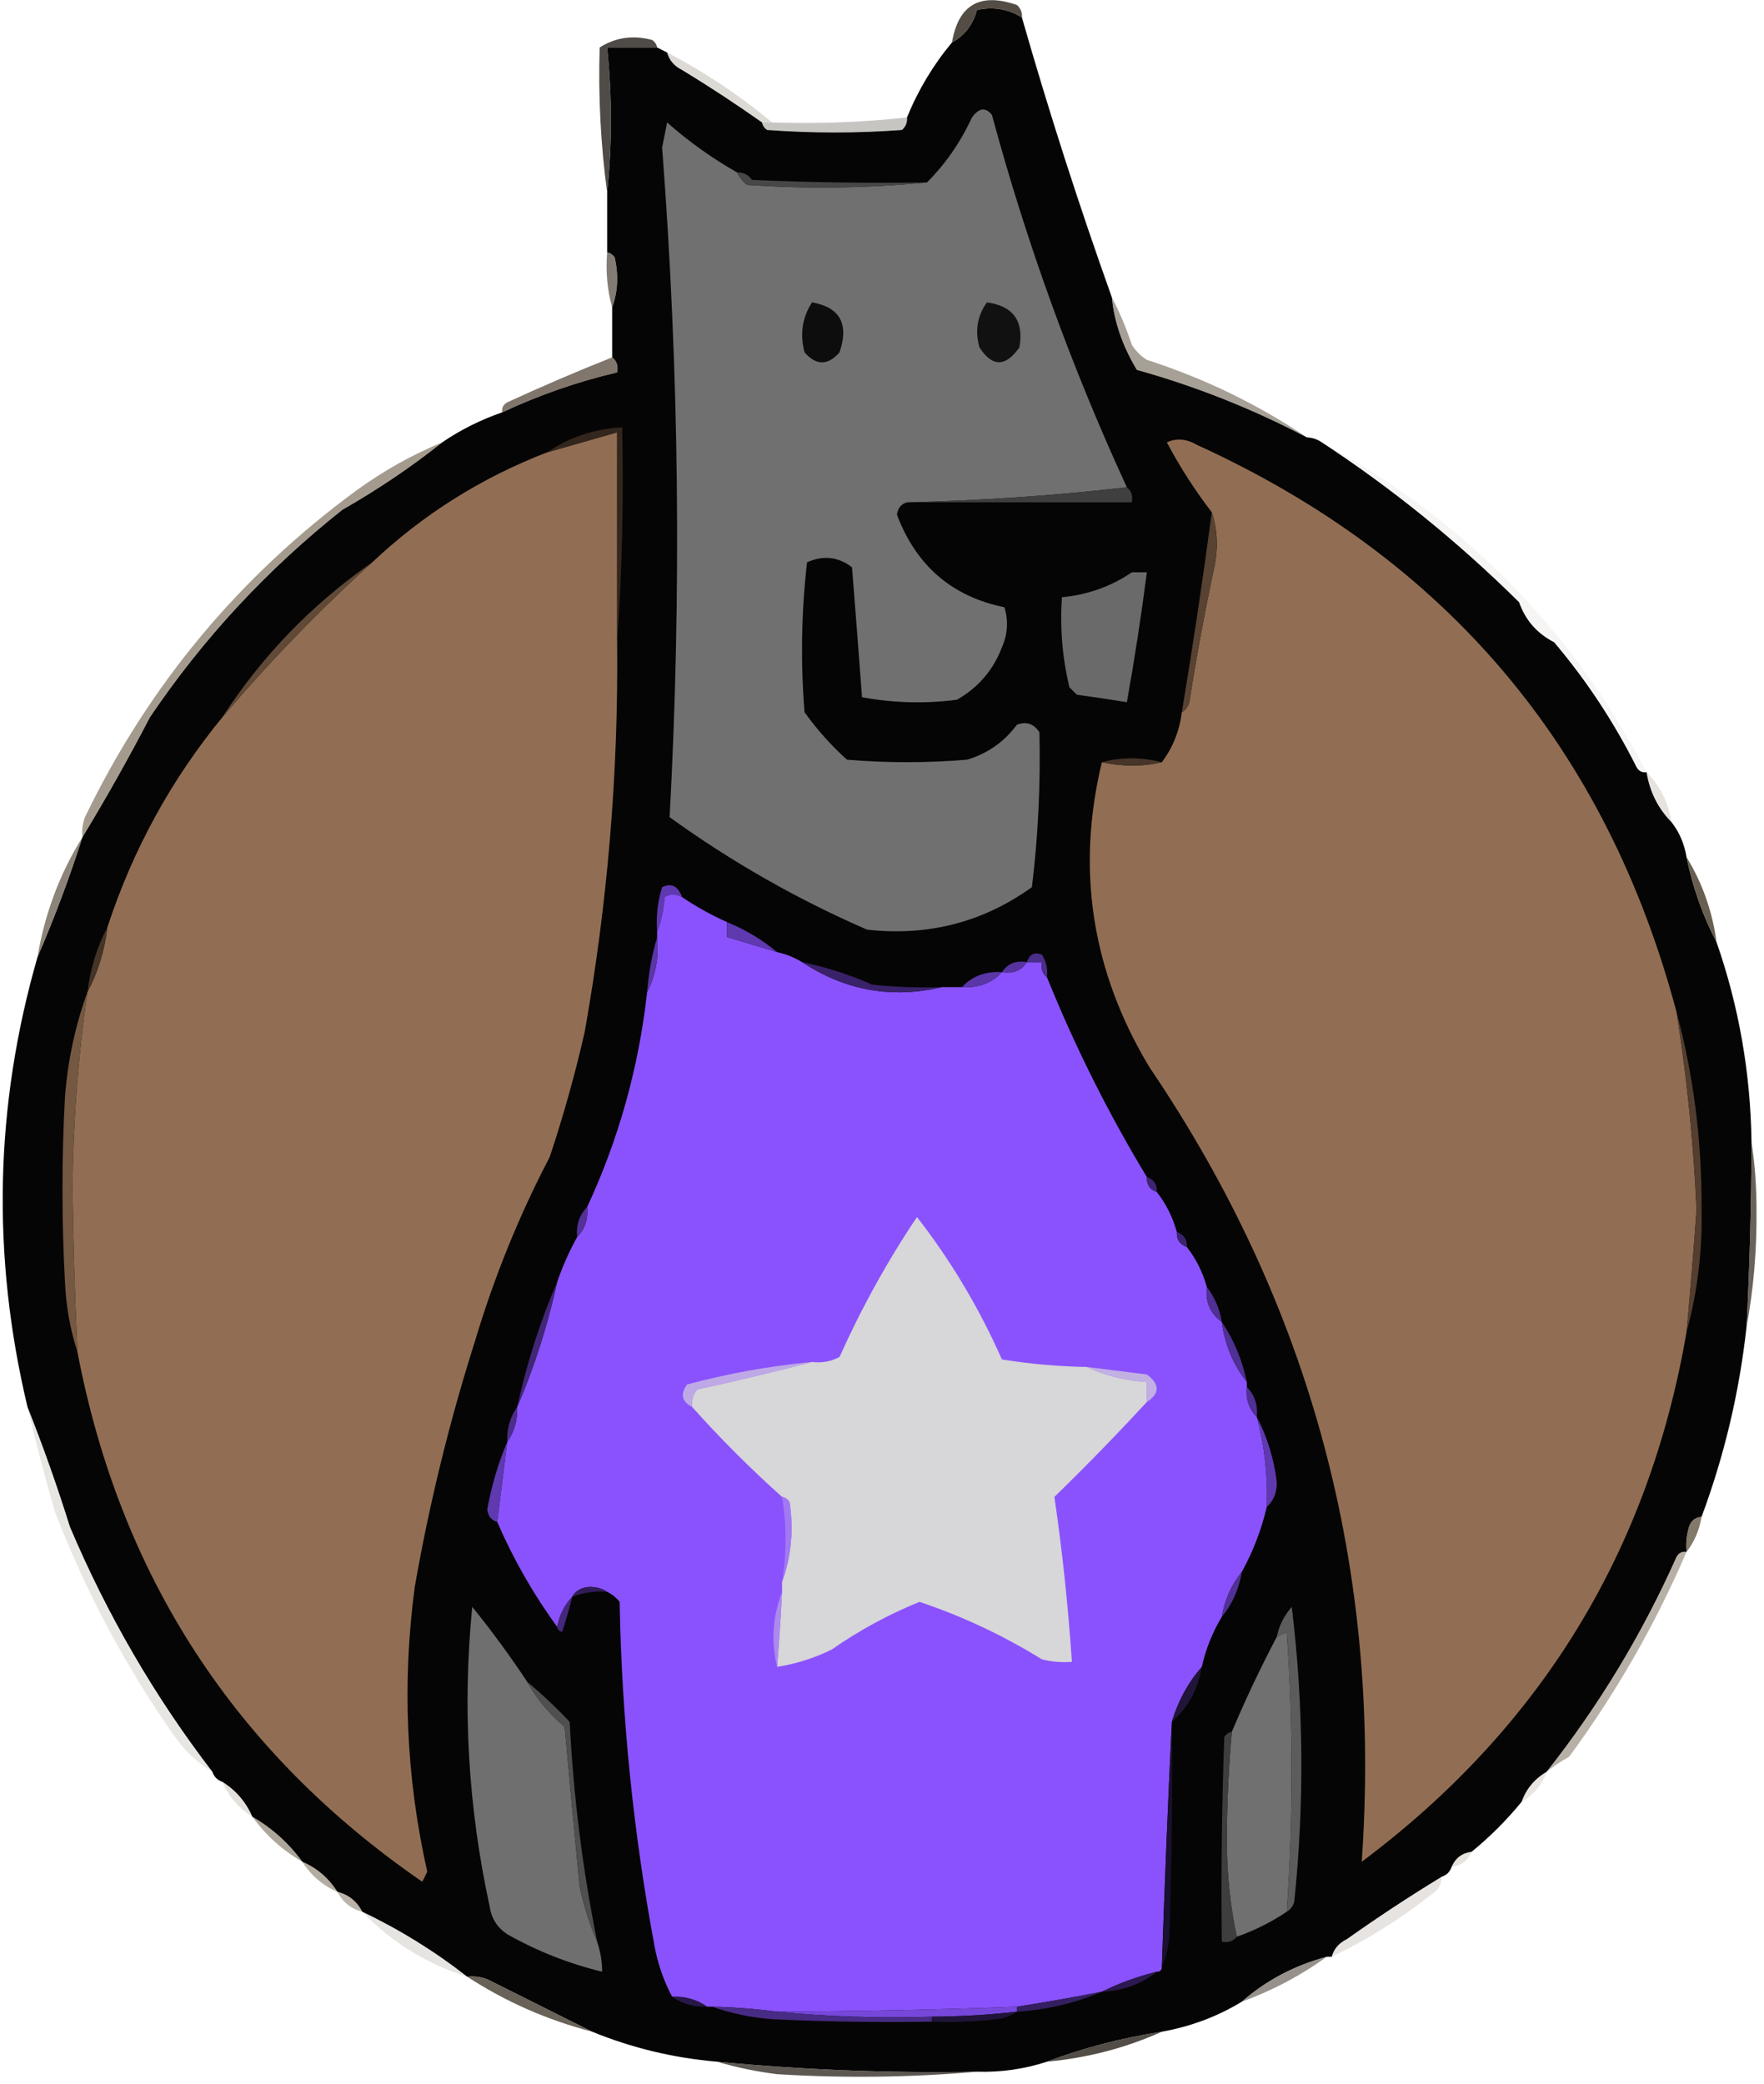 <?xml version="1.0" encoding="UTF-8"?>
<!DOCTYPE svg PUBLIC "-//W3C//DTD SVG 1.1//EN" "http://www.w3.org/Graphics/SVG/1.1/DTD/svg11.dtd">
<svg xmlns="http://www.w3.org/2000/svg" version="1.1" width="35.3px" height="41.7px" viewBox="0 0 353 417" style="shape-rendering:geometricPrecision; text-rendering:geometricPrecision; image-rendering:optimizeQuality; fill-rule:evenodd; clip-rule:evenodd" xmlns:xlink="http://www.w3.org/1999/xlink">
<g><path style="opacity:1" fill="#060505" d="M 204.5,3.5 C 209.88,22.308 215.88,40.975 222.5,59.5C 222.974,64.417 224.641,69.25 227.5,74C 239.278,77.283 250.611,81.783 261.5,87.5C 262.609,87.557 263.609,87.89 264.5,88.5C 278.593,97.733 291.76,108.4 304,120.5C 305.246,124.082 307.58,126.749 311,128.5C 317.482,136.156 322.982,144.489 327.5,153.5C 327.957,154.298 328.624,154.631 329.5,154.5C 330.127,158.42 331.793,161.753 334.5,164.5C 336.065,166.509 337.065,168.843 337.5,171.5C 338.726,177.515 340.726,183.182 343.5,188.5C 347.973,201.334 350.307,214.667 350.5,228.5C 350.472,240.844 350.138,253.177 349.5,265.5C 348.065,278.573 345.065,291.24 340.5,303.5C 339.25,303.577 338.417,304.244 338,305.5C 337.506,307.134 337.34,308.801 337.5,310.5C 336.624,310.369 335.957,310.702 335.5,311.5C 328.61,326.955 319.943,341.288 309.5,354.5C 307.086,355.911 305.419,357.911 304.5,360.5C 301.5,364.167 298.167,367.5 294.5,370.5C 292.596,370.738 291.262,371.738 290.5,373.5C 290.167,374.5 289.5,375.167 288.5,375.5C 282.067,379.418 275.733,383.585 269.5,388C 267.937,388.759 266.937,389.926 266.5,391.5C 266.167,391.5 265.833,391.5 265.5,391.5C 259.014,393.24 253.347,396.24 248.5,400.5C 243.618,403.464 238.285,405.464 232.5,406.5C 224.422,407.754 216.755,409.754 209.5,412.5C 204.988,413.981 200.322,414.648 195.5,414.5C 178.121,414.812 160.788,414.146 143.5,412.5C 134.824,411.766 126.491,409.766 118.5,406.5C 111.623,403.061 104.623,399.561 97.5,396C 96.207,395.51 94.873,395.343 93.5,395.5C 87.011,390.418 80.011,386.085 72.5,382.5C 71.415,380.413 69.749,379.08 67.5,378.5C 65.761,375.757 63.427,373.757 60.5,372.5C 57.769,368.766 54.436,365.766 50.5,363.5C 49.243,360.573 47.243,358.239 44.5,356.5C 43.5,356.167 42.833,355.5 42.5,354.5C 30.99,339.501 21.49,323.168 14,305.5C 11.428,297.277 8.595,289.277 5.5,281.5C -1.722,251.223 -1.056,221.223 7.5,191.5C 10.88,183.701 13.88,175.701 16.5,167.5C 21.24,159.692 25.74,151.692 30,143.5C 40.653,127.735 53.486,113.902 68.5,102C 75.617,97.941 82.284,93.441 88.5,88.5C 92.182,85.992 96.182,83.992 100.5,82.5C 107.878,79.04 115.545,76.374 123.5,74.5C 123.737,73.209 123.404,72.209 122.5,71.5C 122.5,68.167 122.5,64.833 122.5,61.5C 123.641,58.36 123.808,55.027 123,51.5C 122.617,50.944 122.117,50.611 121.5,50.5C 121.5,46.5 121.5,42.5 121.5,38.5C 122.5,28.997 122.5,19.33 121.5,9.5C 124.833,9.5 128.167,9.5 131.5,9.5C 132.167,9.833 132.833,10.167 133.5,10.5C 133.937,12.074 134.937,13.241 136.5,14C 142.004,17.355 147.337,20.855 152.5,24.5C 152.611,25.117 152.944,25.617 153.5,26C 162.5,26.667 171.5,26.667 180.5,26C 181.252,25.329 181.586,24.496 181.5,23.5C 183.749,17.995 186.749,12.995 190.5,8.5C 193.04,7.113 194.707,4.946 195.5,2C 198.744,1.288 201.744,1.788 204.5,3.5 Z"/></g>
<g><path style="opacity:0.839" fill="#322b22" d="M 204.5,3.5 C 201.744,1.788 198.744,1.288 195.5,2C 194.707,4.946 193.04,7.113 190.5,8.5C 191.785,0.941 196.118,-1.559 203.5,1C 204.252,1.671 204.586,2.504 204.5,3.5 Z"/></g>
<g><path style="opacity:0.216" fill="#655543" d="M 133.5,10.5 C 141.024,14.425 148.024,19.092 154.5,24.5C 153.833,24.5 153.167,24.5 152.5,24.5C 147.337,20.855 142.004,17.355 136.5,14C 134.937,13.241 133.937,12.074 133.5,10.5 Z"/></g>
<g><path style="opacity:0.804" fill="#242019" d="M 131.5,9.5 C 128.167,9.5 124.833,9.5 121.5,9.5C 122.5,19.33 122.5,28.997 121.5,38.5C 120.208,29.014 119.708,19.347 120,9.5C 123.183,7.477 126.683,6.977 130.5,8C 131.056,8.383 131.389,8.883 131.5,9.5 Z"/></g>
<g><path style="opacity:0.278" fill="#372f24" d="M 181.5,23.5 C 181.586,24.496 181.252,25.329 180.5,26C 171.5,26.667 162.5,26.667 153.5,26C 152.944,25.617 152.611,25.117 152.5,24.5C 153.167,24.5 153.833,24.5 154.5,24.5C 163.584,24.804 172.584,24.471 181.5,23.5 Z"/></g>
<g><path style="opacity:1" fill="#707070" d="M 225.5,97.5 C 211.028,99.161 196.362,100.161 181.5,100.5C 180.305,100.866 179.639,101.699 179.5,103C 183.358,113.203 190.524,119.369 201,121.5C 201.818,124.227 201.652,126.894 200.5,129.5C 198.779,134.057 195.779,137.557 191.5,140C 185.141,140.831 178.807,140.664 172.5,139.5C 171.86,130.861 171.193,122.195 170.5,113.5C 167.736,111.392 164.736,111.059 161.5,112.5C 160.359,122.453 160.192,132.453 161,142.5C 163.52,146.016 166.353,149.183 169.5,152C 177.5,152.667 185.5,152.667 193.5,152C 197.611,150.778 200.944,148.444 203.5,145C 205.367,144.289 206.867,144.789 208,146.5C 208.253,156.856 207.753,167.19 206.5,177.5C 196.701,184.534 185.701,187.367 173.5,186C 159.555,179.942 146.388,172.442 134,163.5C 136.413,118.813 135.913,74.147 132.5,29.5C 132.833,27.833 133.167,26.167 133.5,24.5C 137.835,28.331 142.502,31.664 147.5,34.5C 147.953,35.458 148.619,36.292 149.5,37C 161.674,37.826 173.674,37.66 185.5,36.5C 189.204,32.794 192.204,28.46 194.5,23.5C 195.908,21.564 197.241,21.398 198.5,23C 205.433,48.637 214.433,73.471 225.5,97.5 Z"/></g>
<g><path style="opacity:1" fill="#474747" d="M 147.5,34.5 C 148.756,34.461 149.756,34.961 150.5,36C 162.162,36.5 173.829,36.666 185.5,36.5C 173.674,37.66 161.674,37.826 149.5,37C 148.619,36.292 147.953,35.458 147.5,34.5 Z"/></g>
<g><path style="opacity:0.651" fill="#41372b" d="M 121.5,50.5 C 122.117,50.611 122.617,50.944 123,51.5C 123.808,55.027 123.641,58.36 122.5,61.5C 121.518,58.038 121.185,54.371 121.5,50.5 Z"/></g>
<g><path style="opacity:1" fill="#0d0d0d" d="M 162.5,60.5 C 168.098,61.49 169.932,64.824 168,70.5C 165.667,73.167 163.333,73.167 161,70.5C 160.037,66.851 160.537,63.518 162.5,60.5 Z"/></g>
<g><path style="opacity:1" fill="#111111" d="M 197.5,60.5 C 202.763,61.225 204.93,64.225 204,69.5C 201.215,73.465 198.548,73.465 196,69.5C 195.068,66.177 195.568,63.177 197.5,60.5 Z"/></g>
<g><path style="opacity:0.722" fill="#4f4234" d="M 122.5,71.5 C 123.404,72.209 123.737,73.209 123.5,74.5C 115.545,76.374 107.878,79.04 100.5,82.5C 100.369,81.624 100.702,80.957 101.5,80.5C 108.481,77.29 115.481,74.29 122.5,71.5 Z"/></g>
<g><path style="opacity:0.525" fill="#564a39" d="M 222.5,59.5 C 224.049,62.462 225.382,65.629 226.5,69C 227.272,70.221 228.272,71.221 229.5,72C 240.988,75.7 251.654,80.867 261.5,87.5C 250.611,81.783 239.278,77.283 227.5,74C 224.641,69.25 222.974,64.417 222.5,59.5 Z"/></g>
<g><path style="opacity:1" fill="#916e53" d="M 123.5,128.5 C 123.758,154.705 121.591,180.705 117,206.5C 115.074,214.944 112.741,223.278 110,231.5C 103.857,243.24 98.857,255.573 95,268.5C 89.899,284.57 85.899,300.903 83,317.5C 80.435,336.678 81.268,355.678 85.5,374.5C 85.167,375.167 84.833,375.833 84.5,376.5C 47.046,350.687 24.046,315.354 15.5,270.5C 14.978,259.51 14.645,248.51 14.5,237.5C 14.634,224.41 15.634,211.41 17.5,198.5C 19.61,194.498 20.943,190.165 21.5,185.5C 26.576,170.01 34.242,156.01 44.5,143.5C 53.8,132.532 63.8,122.199 74.5,112.5C 84.674,102.906 96.341,95.573 109.5,90.5C 114.151,89.178 118.818,87.845 123.5,86.5C 123.5,100.5 123.5,114.5 123.5,128.5 Z"/></g>
<g><path style="opacity:1" fill="#916e53" d="M 335.5,202.5 C 337.57,215.571 338.903,228.738 339.5,242C 338.923,250.181 338.256,258.347 337.5,266.5C 329.946,310.408 308.28,345.741 272.5,372.5C 276.578,314.293 262.412,261.293 230,213.5C 218.481,194.352 215.314,174.018 220.5,152.5C 224.667,153.405 228.667,153.405 232.5,152.5C 234.695,149.586 236.029,146.252 236.5,142.5C 237.222,142.082 237.722,141.416 238,140.5C 239.41,131.45 241.077,122.45 243,113.5C 243.81,109.642 243.643,105.976 242.5,102.5C 239.123,98.114 236.123,93.447 233.5,88.5C 235.466,87.628 237.466,87.795 239.5,89C 289.414,111.742 321.414,149.576 335.5,202.5 Z"/></g>
<g><path style="opacity:1" fill="#33261d" d="M 123.5,128.5 C 123.5,114.5 123.5,100.5 123.5,86.5C 118.818,87.845 114.151,89.178 109.5,90.5C 113.956,87.459 118.956,85.792 124.5,85.5C 124.829,100.01 124.496,114.343 123.5,128.5 Z"/></g>
<g><path style="opacity:1" fill="#3f3f3f" d="M 225.5,97.5 C 226.404,98.209 226.737,99.209 226.5,100.5C 211.5,100.5 196.5,100.5 181.5,100.5C 196.362,100.161 211.028,99.161 225.5,97.5 Z"/></g>
<g><path style="opacity:1" fill="#584232" d="M 242.5,102.5 C 243.643,105.976 243.81,109.642 243,113.5C 241.077,122.45 239.41,131.45 238,140.5C 237.722,141.416 237.222,142.082 236.5,142.5C 238.718,129.195 240.718,115.862 242.5,102.5 Z"/></g>
<g><path style="opacity:1" fill="#6a6a6a" d="M 226.5,114.5 C 227.5,114.5 228.5,114.5 229.5,114.5C 228.383,123.2 227.05,131.867 225.5,140.5C 222.187,139.955 218.854,139.455 215.5,139C 215,138.5 214.5,138 214,137.5C 212.59,131.621 212.09,125.621 212.5,119.5C 217.703,118.991 222.37,117.324 226.5,114.5 Z"/></g>
<g><path style="opacity:1" fill="#614937" d="M 74.5,112.5 C 63.8,122.199 53.8,132.532 44.5,143.5C 52.456,131.21 62.456,120.877 74.5,112.5 Z"/></g>
<g><path style="opacity:0.059" fill="#72614b" d="M 264.5,88.5 C 292.963,103.962 314.63,125.962 329.5,154.5C 328.624,154.631 327.957,154.298 327.5,153.5C 322.982,144.489 317.482,136.156 311,128.5C 307.58,126.749 305.246,124.082 304,120.5C 291.76,108.4 278.593,97.733 264.5,88.5 Z"/></g>
<g><path style="opacity:0.604" fill="#695a45" d="M 88.5,88.5 C 82.284,93.441 75.617,97.941 68.5,102C 53.486,113.902 40.653,127.735 30,143.5C 25.74,151.692 21.24,159.692 16.5,167.5C 16.343,166.127 16.51,164.793 17,163.5C 29.753,137.088 47.919,115.254 71.5,98C 76.838,94.143 82.504,90.976 88.5,88.5 Z"/></g>
<g><path style="opacity:1" fill="#463528" d="M 220.5,152.5 C 224.342,151.461 228.342,151.461 232.5,152.5C 228.667,153.405 224.667,153.405 220.5,152.5 Z"/></g>
<g><path style="opacity:0.176" fill="#736149" d="M 329.5,154.5 C 332.201,157.235 333.868,160.569 334.5,164.5C 331.793,161.753 330.127,158.42 329.5,154.5 Z"/></g>
<g><path style="opacity:0.859" fill="#514535" d="M 337.5,171.5 C 340.668,176.667 342.668,182.334 343.5,188.5C 340.726,183.182 338.726,177.515 337.5,171.5 Z"/></g>
<g><path style="opacity:1" fill="#6039b2" d="M 136.5,179.5 C 135.153,178.829 133.986,178.829 133,179.5C 132.814,182.036 132.314,184.369 131.5,186.5C 131.26,183.421 131.593,180.421 132.5,177.5C 134.345,176.605 135.678,177.272 136.5,179.5 Z"/></g>
<g><path style="opacity:1" fill="#8a52fd" d="M 136.5,179.5 C 139.339,181.42 142.339,183.087 145.5,184.5C 145.5,185.5 145.5,186.5 145.5,187.5C 148.817,188.488 152.151,189.488 155.5,190.5C 157.284,190.893 158.95,191.559 160.5,192.5C 169.166,198.206 178.5,199.872 188.5,197.5C 189.833,197.5 191.167,197.5 192.5,197.5C 195.811,197.693 198.478,196.693 200.5,194.5C 202.698,194.88 204.365,194.213 205.5,192.5C 206.5,192.5 207.5,192.5 208.5,192.5C 208.263,193.791 208.596,194.791 209.5,195.5C 215.088,209.342 221.754,222.675 229.5,235.5C 229.427,237.027 230.094,238.027 231.5,238.5C 233.341,240.849 234.674,243.515 235.5,246.5C 235.427,248.027 236.094,249.027 237.5,249.5C 239.341,251.849 240.674,254.515 241.5,257.5C 241.166,260.491 242.166,262.824 244.5,264.5C 245.105,269.032 246.772,273.032 249.5,276.5C 249.5,276.833 249.5,277.167 249.5,277.5C 249.259,279.898 249.926,281.898 251.5,283.5C 253.065,289.378 253.732,295.378 253.5,301.5C 252.404,306.132 250.737,310.466 248.5,314.5C 246.408,317.088 245.075,320.088 244.5,323.5C 242.634,326.573 241.301,329.906 240.5,333.5C 237.742,336.678 235.742,340.345 234.5,344.5C 233.723,360.676 233.057,377.009 232.5,393.5C 232.5,394.167 232.167,394.5 231.5,394.5C 227.605,395.462 223.939,396.796 220.5,398.5C 214.854,399.608 209.188,400.608 203.5,401.5C 187.507,402.1 171.507,402.433 155.5,402.5C 151.19,401.92 146.857,401.586 142.5,401.5C 142.167,401.5 141.833,401.5 141.5,401.5C 139.485,400.076 137.152,399.41 134.5,399.5C 132.868,396.442 131.701,393.109 131,389.5C 126.746,366.703 124.412,343.703 124,320.5C 123.292,319.619 122.458,318.953 121.5,318.5C 120.551,317.848 119.385,317.514 118,317.5C 116.319,317.608 115.152,318.275 114.5,319.5C 112.94,321.156 111.94,323.156 111.5,325.5C 106.729,318.961 102.729,311.961 99.5,304.5C 100.167,299.167 100.833,293.833 101.5,288.5C 102.924,286.485 103.59,284.152 103.5,281.5C 106.943,273.502 109.609,265.169 111.5,256.5C 112.594,253.318 113.928,250.318 115.5,247.5C 117.074,245.898 117.741,243.898 117.5,241.5C 123.82,227.894 127.82,213.56 129.5,198.5C 131.217,195.155 131.884,191.489 131.5,187.5C 131.5,187.167 131.5,186.833 131.5,186.5C 132.314,184.369 132.814,182.036 133,179.5C 133.986,178.829 135.153,178.829 136.5,179.5 Z"/></g>
<g><path style="opacity:0.667" fill="#544737" d="M 16.5,167.5 C 13.88,175.701 10.88,183.701 7.5,191.5C 8.942,182.833 11.941,174.833 16.5,167.5 Z"/></g>
<g><path style="opacity:1" fill="#453427" d="M 21.5,185.5 C 20.943,190.165 19.61,194.498 17.5,198.5C 18.057,193.835 19.39,189.502 21.5,185.5 Z"/></g>
<g><path style="opacity:1" fill="#5f39b0" d="M 145.5,184.5 C 149.173,186 152.506,188 155.5,190.5C 152.151,189.488 148.817,188.488 145.5,187.5C 145.5,186.5 145.5,185.5 145.5,184.5 Z"/></g>
<g><path style="opacity:1" fill="#4b2d8a" d="M 209.5,195.5 C 208.596,194.791 208.263,193.791 208.5,192.5C 207.5,192.5 206.5,192.5 205.5,192.5C 206.002,190.915 207.002,190.415 208.5,191C 209.38,192.356 209.714,193.856 209.5,195.5 Z"/></g>
<g><path style="opacity:1" fill="#57339f" d="M 205.5,192.5 C 204.365,194.213 202.698,194.88 200.5,194.5C 201.635,192.787 203.302,192.12 205.5,192.5 Z"/></g>
<g><path style="opacity:1" fill="#5a36a6" d="M 131.5,187.5 C 131.884,191.489 131.217,195.155 129.5,198.5C 129.808,194.64 130.475,190.974 131.5,187.5 Z"/></g>
<g><path style="opacity:1" fill="#5a36a6" d="M 200.5,194.5 C 198.478,196.693 195.811,197.693 192.5,197.5C 194.522,195.307 197.189,194.307 200.5,194.5 Z"/></g>
<g><path style="opacity:1" fill="#3a226a" d="M 160.5,192.5 C 165.296,193.487 169.963,194.987 174.5,197C 179.155,197.499 183.821,197.666 188.5,197.5C 178.5,199.872 169.166,198.206 160.5,192.5 Z"/></g>
<g><path style="opacity:1" fill="#533e2f" d="M 335.5,202.5 C 338.896,215.133 340.563,228.133 340.5,241.5C 340.713,250.121 339.713,258.454 337.5,266.5C 338.256,258.347 338.923,250.181 339.5,242C 338.903,228.738 337.57,215.571 335.5,202.5 Z"/></g>
<g><path style="opacity:1" fill="#745842" d="M 17.5,198.5 C 15.634,211.41 14.634,224.41 14.5,237.5C 14.645,248.51 14.978,259.51 15.5,270.5C 14.055,266.079 13.222,261.412 13,256.5C 12.333,244.167 12.333,231.833 13,219.5C 13.564,212.173 15.064,205.173 17.5,198.5 Z"/></g>
<g><path style="opacity:1" fill="#3e2571" d="M 229.5,235.5 C 230.906,235.973 231.573,236.973 231.5,238.5C 230.094,238.027 229.427,237.027 229.5,235.5 Z"/></g>
<g><path style="opacity:1" fill="#533198" d="M 117.5,241.5 C 117.741,243.898 117.074,245.898 115.5,247.5C 115.259,245.102 115.926,243.102 117.5,241.5 Z"/></g>
<g><path style="opacity:1" fill="#d7d6d8" d="M 217.5,273.5 C 221.184,275.23 225.184,276.23 229.5,276.5C 229.5,277.833 229.5,279.167 229.5,280.5C 223.564,286.938 217.397,293.271 211,299.5C 212.595,310.415 213.761,321.415 214.5,332.5C 212.473,332.662 210.473,332.495 208.5,332C 200.733,327.198 192.566,323.365 184,320.5C 177.828,323.004 171.994,326.17 166.5,330C 163.031,331.732 159.364,332.898 155.5,333.5C 155.916,328.507 156.249,323.507 156.5,318.5C 156.5,317.833 156.5,317.167 156.5,316.5C 158.341,311.424 158.841,306.091 158,300.5C 157.617,299.944 157.117,299.611 156.5,299.5C 150.194,293.86 144.194,287.86 138.5,281.5C 138.33,280.178 138.663,279.011 139.5,278C 147.333,276.29 155,274.457 162.5,272.5C 164.467,272.739 166.301,272.406 168,271.5C 172.437,261.614 177.604,252.28 183.5,243.5C 190.283,252.217 195.95,261.717 200.5,272C 206.135,272.904 211.802,273.404 217.5,273.5 Z"/></g>
<g><path style="opacity:0.761" fill="#3a3126" d="M 350.5,228.5 C 351.166,232.82 351.499,237.32 351.5,242C 351.586,250.047 350.919,257.88 349.5,265.5C 350.138,253.177 350.472,240.844 350.5,228.5 Z"/></g>
<g><path style="opacity:1" fill="#3d2470" d="M 235.5,246.5 C 236.906,246.973 237.573,247.973 237.5,249.5C 236.094,249.027 235.427,248.027 235.5,246.5 Z"/></g>
<g><path style="opacity:1" fill="#422779" d="M 111.5,256.5 C 109.609,265.169 106.943,273.502 103.5,281.5C 105.391,272.831 108.057,264.498 111.5,256.5 Z"/></g>
<g><path style="opacity:1" fill="#513095" d="M 241.5,257.5 C 243.065,259.509 244.065,261.843 244.5,264.5C 242.166,262.824 241.166,260.491 241.5,257.5 Z"/></g>
<g><path style="opacity:1" fill="#503094" d="M 244.5,264.5 C 246.928,268.099 248.594,272.099 249.5,276.5C 246.772,273.032 245.105,269.032 244.5,264.5 Z"/></g>
<g><path style="opacity:1" fill="#c2b0e3" d="M 217.5,273.5 C 221.49,273.999 225.49,274.499 229.5,275C 232.124,276.969 232.124,278.802 229.5,280.5C 229.5,279.167 229.5,277.833 229.5,276.5C 225.184,276.23 221.184,275.23 217.5,273.5 Z"/></g>
<g><path style="opacity:1" fill="#bea9e6" d="M 162.5,272.5 C 155,274.457 147.333,276.29 139.5,278C 138.663,279.011 138.33,280.178 138.5,281.5C 136.418,280.415 136.084,278.915 137.5,277C 145.707,274.804 154.04,273.304 162.5,272.5 Z"/></g>
<g><path style="opacity:1" fill="#513095" d="M 249.5,277.5 C 251.074,279.102 251.741,281.102 251.5,283.5C 249.926,281.898 249.259,279.898 249.5,277.5 Z"/></g>
<g><path style="opacity:1" fill="#4c2d8b" d="M 103.5,281.5 C 103.59,284.152 102.924,286.485 101.5,288.5C 101.41,285.848 102.076,283.515 103.5,281.5 Z"/></g>
<g><path style="opacity:1" fill="#6039b0" d="M 251.5,283.5 C 253.586,287.488 254.92,291.822 255.5,296.5C 255.564,298.557 254.898,300.223 253.5,301.5C 253.732,295.378 253.065,289.378 251.5,283.5 Z"/></g>
<g><path style="opacity:1" fill="#5f39af" d="M 101.5,288.5 C 100.833,293.833 100.167,299.167 99.5,304.5C 98.351,304.209 97.684,303.376 97.5,302C 98.368,297.241 99.702,292.741 101.5,288.5 Z"/></g>
<g><path style="opacity:0.757" fill="#5a4e3c" d="M 340.5,303.5 C 340.065,306.157 339.065,308.491 337.5,310.5C 337.34,308.801 337.506,307.134 338,305.5C 338.417,304.244 339.25,303.577 340.5,303.5 Z"/></g>
<g><path style="opacity:1" fill="#a279f3" d="M 156.5,299.5 C 157.117,299.611 157.617,299.944 158,300.5C 158.841,306.091 158.341,311.424 156.5,316.5C 157.427,310.793 157.427,305.126 156.5,299.5 Z"/></g>
<g><path style="opacity:1" fill="#311c59" d="M 121.5,318.5 C 119.05,318.298 116.717,318.631 114.5,319.5C 115.152,318.275 116.319,317.608 118,317.5C 119.385,317.514 120.551,317.848 121.5,318.5 Z"/></g>
<g><path style="opacity:1" fill="#523197" d="M 248.5,314.5 C 247.941,317.943 246.607,320.943 244.5,323.5C 245.075,320.088 246.408,317.088 248.5,314.5 Z"/></g>
<g><path style="opacity:1" fill="#43287c" d="M 114.5,319.5 C 113.942,321.823 113.275,324.157 112.5,326.5C 111.893,326.376 111.56,326.043 111.5,325.5C 111.94,323.156 112.94,321.156 114.5,319.5 Z"/></g>
<g><path style="opacity:1" fill="#6f6f6f" d="M 105.5,336.5 C 107.388,339.899 109.888,342.899 113,345.5C 113.956,356.172 114.956,366.838 116,377.5C 116.846,381.388 118.013,385.055 119.5,388.5C 120.15,390.435 120.483,392.435 120.5,394.5C 113.846,392.891 107.513,390.391 101.5,387C 99.513,385.681 98.346,383.848 98,381.5C 93.682,361.686 92.515,341.686 94.5,321.5C 98.408,326.314 102.075,331.314 105.5,336.5 Z"/></g>
<g><path style="opacity:1" fill="#707070" d="M 257.5,382.5 C 254.412,384.571 251.079,386.238 247.5,387.5C 246.17,381.369 245.503,374.869 245.5,368C 245.535,360.787 245.868,353.621 246.5,346.5C 249.229,340.041 252.229,333.708 255.5,327.5C 256.15,327.196 256.817,326.863 257.5,326.5C 258.795,345.189 258.795,363.856 257.5,382.5 Z"/></g>
<g><path style="opacity:1" fill="#ac8aee" d="M 156.5,318.5 C 156.249,323.507 155.916,328.507 155.5,333.5C 154.284,328.434 154.617,323.434 156.5,318.5 Z"/></g>
<g><path style="opacity:0.463" fill="#635541" d="M 337.5,310.5 C 331.207,325.09 323.374,338.757 314,351.5C 312.385,352.386 310.885,353.386 309.5,354.5C 319.943,341.288 328.61,326.955 335.5,311.5C 335.957,310.702 336.624,310.369 337.5,310.5 Z"/></g>
<g><path style="opacity:0.141" fill="#5f513f" d="M 5.5,281.5 C 8.595,289.277 11.428,297.277 14,305.5C 21.49,323.168 30.99,339.501 42.5,354.5C 39.59,352.761 37.09,350.428 35,347.5C 25.203,333.58 17.203,318.58 11,302.5C 8.975,295.537 7.141,288.537 5.5,281.5 Z"/></g>
<g><path style="opacity:1" fill="#21153a" d="M 240.5,333.5 C 239.751,338.009 237.751,341.676 234.5,344.5C 235.742,340.345 237.742,336.678 240.5,333.5 Z"/></g>
<g><path style="opacity:1" fill="#5c5c5c" d="M 257.5,382.5 C 258.795,363.856 258.795,345.189 257.5,326.5C 256.817,326.863 256.15,327.196 255.5,327.5C 255.962,325.243 256.962,323.243 258.5,321.5C 260.881,341.125 261.048,360.792 259,380.5C 258.722,381.416 258.222,382.082 257.5,382.5 Z"/></g>
<g><path style="opacity:0.192" fill="#75634c" d="M 44.5,356.5 C 47.243,358.239 49.243,360.573 50.5,363.5C 47.757,361.761 45.757,359.427 44.5,356.5 Z"/></g>
<g><path style="opacity:0.173" fill="#79664f" d="M 309.5,354.5 C 308.581,357.089 306.914,359.089 304.5,360.5C 305.419,357.911 307.086,355.911 309.5,354.5 Z"/></g>
<g><path style="opacity:1" fill="#3e3e3e" d="M 246.5,346.5 C 245.868,353.621 245.535,360.787 245.5,368C 245.503,374.869 246.17,381.369 247.5,387.5C 246.791,388.404 245.791,388.737 244.5,388.5C 244.333,374.829 244.5,361.163 245,347.5C 245.383,346.944 245.883,346.611 246.5,346.5 Z"/></g>
<g><path style="opacity:0.533" fill="#665843" d="M 50.5,363.5 C 54.436,365.766 57.769,368.766 60.5,372.5C 56.564,370.234 53.231,367.234 50.5,363.5 Z"/></g>
<g><path style="opacity:1" fill="#1a102f" d="M 234.5,344.5 C 234.667,358.837 234.5,373.171 234,387.5C 233.809,389.708 233.309,391.708 232.5,393.5C 233.057,377.009 233.723,360.676 234.5,344.5 Z"/></g>
<g><path style="opacity:1" fill="#4f4f4f" d="M 105.5,336.5 C 108.464,338.962 111.297,341.629 114,344.5C 114.748,359.329 116.582,373.995 119.5,388.5C 118.013,385.055 116.846,381.388 116,377.5C 114.956,366.838 113.956,356.172 113,345.5C 109.888,342.899 107.388,339.899 105.5,336.5 Z"/></g>
<g><path style="opacity:0.192" fill="#7d6a53" d="M 294.5,370.5 C 293.738,372.262 292.404,373.262 290.5,373.5C 291.262,371.738 292.596,370.738 294.5,370.5 Z"/></g>
<g><path style="opacity:0.506" fill="#6a5c46" d="M 60.5,372.5 C 63.427,373.757 65.761,375.757 67.5,378.5C 64.573,377.243 62.239,375.243 60.5,372.5 Z"/></g>
<g><path style="opacity:0.471" fill="#705f4a" d="M 67.5,378.5 C 69.749,379.08 71.415,380.413 72.5,382.5C 70.251,381.92 68.585,380.587 67.5,378.5 Z"/></g>
<g><path style="opacity:0.161" fill="#665342" d="M 288.5,375.5 C 288.489,377.017 287.823,378.184 286.5,379C 280.237,383.957 273.57,388.123 266.5,391.5C 266.937,389.926 267.937,388.759 269.5,388C 275.733,383.585 282.067,379.418 288.5,375.5 Z"/></g>
<g><path style="opacity:0.149" fill="#574a3a" d="M 72.5,382.5 C 80.011,386.085 87.011,390.418 93.5,395.5C 85.351,392.93 78.351,388.597 72.5,382.5 Z"/></g>
<g><path style="opacity:0.541" fill="#3e3529" d="M 265.5,391.5 C 260.316,395.26 254.65,398.26 248.5,400.5C 253.347,396.24 259.014,393.24 265.5,391.5 Z"/></g>
<g><path style="opacity:0.78" fill="#3f3629" d="M 93.5,395.5 C 94.873,395.343 96.207,395.51 97.5,396C 104.623,399.561 111.623,403.061 118.5,406.5C 109.511,404.169 101.178,400.502 93.5,395.5 Z"/></g>
<g><path style="opacity:1" fill="#2b1950" d="M 231.5,394.5 C 228.374,396.99 224.708,398.323 220.5,398.5C 223.939,396.796 227.605,395.462 231.5,394.5 Z"/></g>
<g><path style="opacity:1" fill="#271849" d="M 134.5,399.5 C 137.152,399.41 139.485,400.076 141.5,401.5C 138.848,401.59 136.515,400.924 134.5,399.5 Z"/></g>
<g><path style="opacity:1" fill="#341f60" d="M 220.5,398.5 C 215.173,400.784 209.507,402.118 203.5,402.5C 203.5,402.167 203.5,401.833 203.5,401.5C 209.188,400.608 214.854,399.608 220.5,398.5 Z"/></g>
<g><path style="opacity:1" fill="#7747db" d="M 203.5,401.5 C 203.5,401.833 203.5,402.167 203.5,402.5C 197.855,403.134 192.189,403.468 186.5,403.5C 175.986,403.828 165.653,403.494 155.5,402.5C 171.507,402.433 187.507,402.1 203.5,401.5 Z"/></g>
<g><path style="opacity:1" fill="#482b85" d="M 142.5,401.5 C 146.857,401.586 151.19,401.92 155.5,402.5C 165.653,403.494 175.986,403.828 186.5,403.5C 186.5,403.833 186.5,404.167 186.5,404.5C 175.828,404.667 165.161,404.5 154.5,404C 150.264,403.665 146.264,402.832 142.5,401.5 Z"/></g>
<g><path style="opacity:1" fill="#20143a" d="M 203.5,402.5 C 202.391,403.29 201.058,403.79 199.5,404C 195.179,404.499 190.846,404.666 186.5,404.5C 186.5,404.167 186.5,403.833 186.5,403.5C 192.189,403.468 197.855,403.134 203.5,402.5 Z"/></g>
<g><path style="opacity:0.827" fill="#2e2820" d="M 232.5,406.5 C 225.283,409.75 217.616,411.75 209.5,412.5C 216.755,409.754 224.422,407.754 232.5,406.5 Z"/></g>
<g><path style="opacity:0.761" fill="#2a241c" d="M 143.5,412.5 C 160.788,414.146 178.121,414.812 195.5,414.5C 182.34,415.66 169.006,415.827 155.5,415C 151.301,414.472 147.301,413.639 143.5,412.5 Z"/></g>
</svg>
